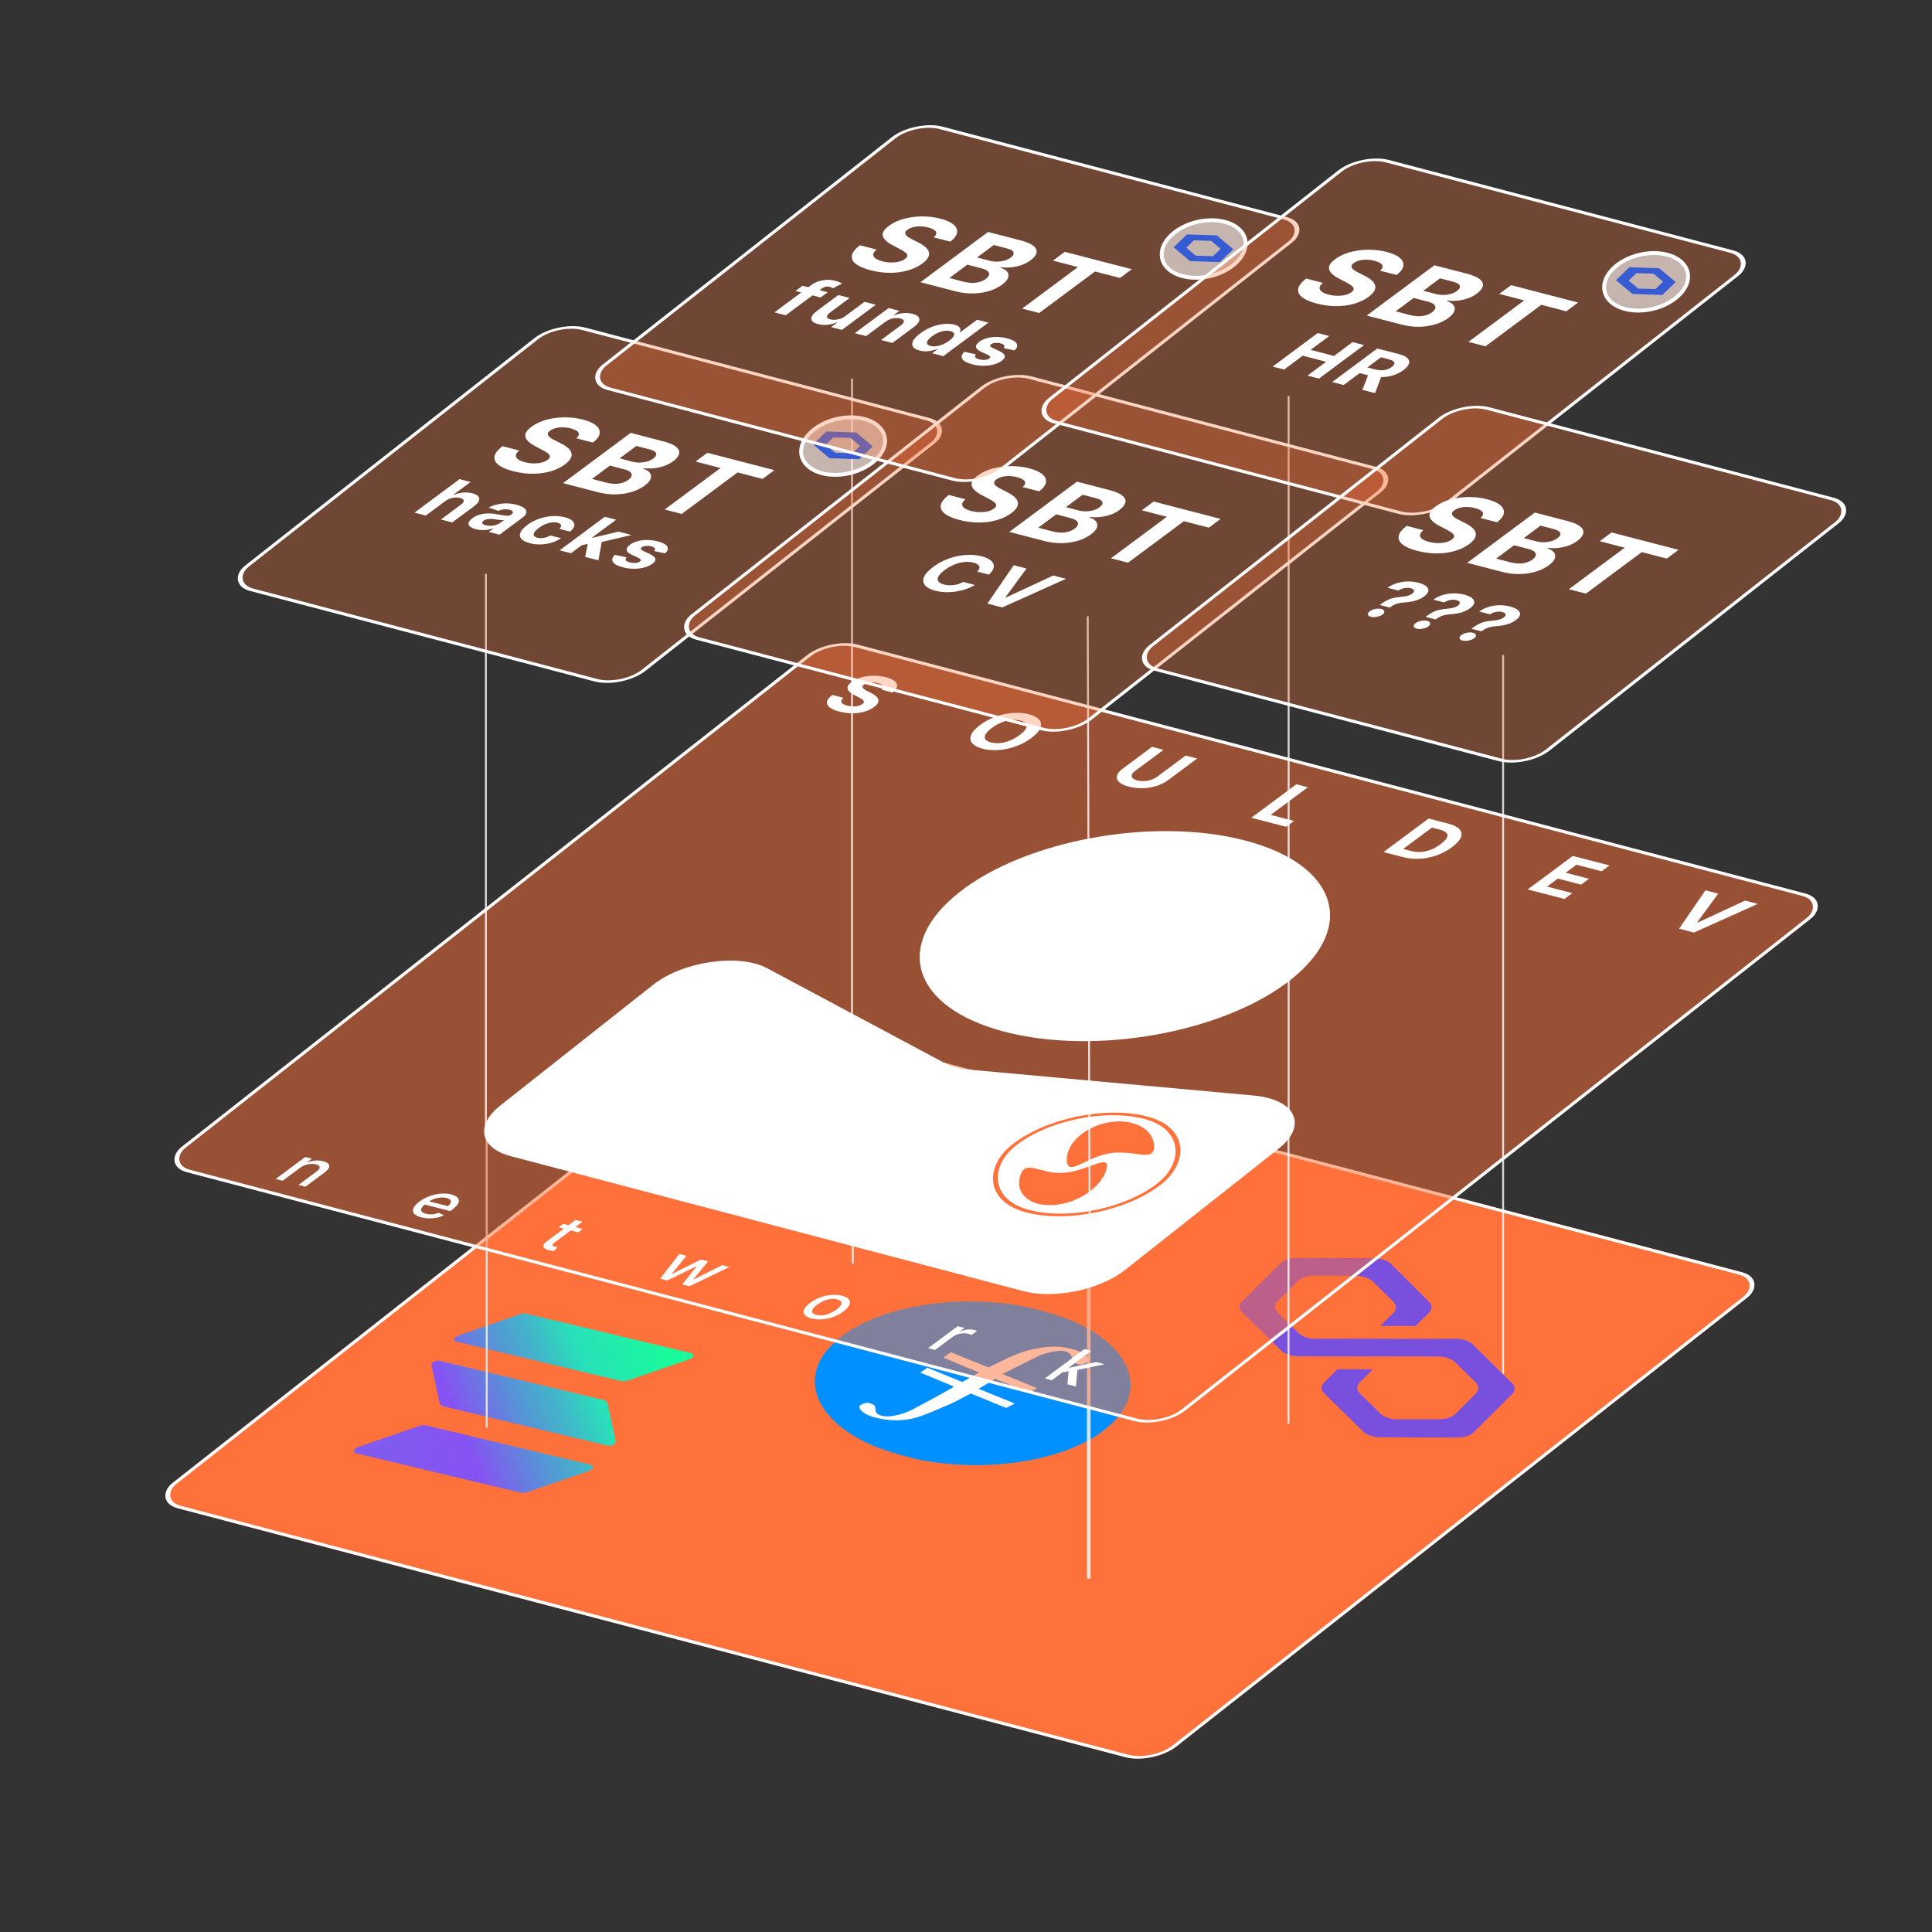 <svg width="1000" height="1000" viewBox="0 0 1000 1000" fill="none" xmlns="http://www.w3.org/2000/svg">
<rect x="0" y="0" width="1000" height="1000" fill="#333333" stroke="none"/>
<g clip-path="url(#clip0_275_357)">
<rect width="537.174" height="406.097" rx="15" transform="matrix(0.967 0.254 -0.786 0.618 396.73 525.896)" fill="#FF713B"/>
<mask id="mask0_275_357" style="mask-type:alpha" maskUnits="userSpaceOnUse" x="392" y="657" width="223" height="117">
<path fill-rule="evenodd" clip-rule="evenodd" d="M472.35 657.999L614.999 701.125L534.649 773.999L391.999 730.873L472.35 657.999Z" fill="white"/>
</mask>
<g mask="url(#mask0_275_357)">
<path fill-rule="evenodd" clip-rule="evenodd" d="M463.325 752.437C424.096 740.577 410.079 714.477 432.376 694.254C454.829 674.322 504.647 667.521 544.031 679.67C583.059 691.712 596.921 717.522 574.423 737.927C552.171 757.677 502.553 764.296 463.325 752.437Z" fill="#0090FF"/>
<path fill-rule="evenodd" clip-rule="evenodd" d="M515.096 713.675L506.528 718.858L525.249 726.461L520.809 728.762L502.445 721.267C498.407 723.204 494.882 725.539 490.688 727.187C486.093 729.198 481.497 731.21 476.746 732.931C470.478 735.166 463.075 735.843 455.697 734.341C451.372 733.519 447.293 732.043 445.49 729.798C444.822 729.11 444.555 728.058 445.158 727.511C445.962 726.782 447.679 726.087 449.151 726.046C450.065 726.079 451.647 726.801 452.516 727.306C452.983 728.176 453.25 729.228 453.16 730.173C453.692 732.277 456.344 733.322 460.403 733.091C465.219 732.604 469.212 731.139 472.492 729.459C479.452 725.733 486.212 722.19 492.816 718.356L493.62 717.628L476.326 710.456L480.052 707.939L498.059 715.326L506.783 710.433L488.263 702.648L492.191 699.949L511.624 707.767C513.543 706.89 514.904 706.086 516.621 705.391C522.02 702.651 527.419 699.911 534.913 698.289C542.406 696.668 549.408 696.356 556.696 698.802C559.906 699.772 562.513 701.289 563.246 703.212C563.402 703.502 563.713 704.082 563.312 704.446C562.508 705.175 561.504 706.086 559.831 706.309C557.802 706.424 556.22 705.703 555.597 704.543C555.13 703.673 555.019 702.911 554.552 702.041C554.019 699.936 551.01 698.784 547.108 699.304C544.32 699.676 541.131 700.412 538.655 701.364C531.94 704.435 525.738 707.904 518.822 711.158L536.83 718.545L532.39 720.847L515.096 713.675Z" fill="white"/>
</g>
<g clip-path="url(#clip1_275_357)">
<path d="M304.858 761.32L273.241 772.226C272.556 772.463 271.849 772.614 271.164 772.67C270.479 772.725 269.831 772.683 269.261 772.547L184.22 752.194C183.815 752.097 183.502 751.908 183.321 751.652C183.14 751.395 183.097 751.081 183.2 750.748C183.302 750.416 183.544 750.079 183.896 749.779C184.248 749.479 184.695 749.23 185.182 749.06L216.779 738.15C217.464 737.912 218.171 737.762 218.856 737.706C219.541 737.651 220.189 737.693 220.759 737.829L305.8 758.182C306.215 758.273 306.537 758.458 306.726 758.715C306.915 758.971 306.963 759.287 306.862 759.623C306.762 759.958 306.517 760.298 306.16 760.6C305.804 760.902 305.351 761.153 304.858 761.32ZM314.468 726.412C314.374 725.99 314.14 725.615 313.78 725.31C313.42 725.005 312.942 724.776 312.374 724.637L227.333 704.284C226.928 704.187 226.447 704.186 225.949 704.281C225.452 704.375 224.96 704.561 224.533 704.816C224.107 705.071 223.764 705.384 223.548 705.716C223.331 706.048 223.25 706.385 223.314 706.686L227.548 726.182C227.642 726.604 227.876 726.979 228.236 727.284C228.596 727.589 229.075 727.818 229.642 727.957L314.683 748.31C315.089 748.405 315.57 748.405 316.066 748.31C316.563 748.215 317.053 748.028 317.478 747.773C317.903 747.518 318.245 747.206 318.459 746.874C318.675 746.543 318.757 746.206 318.692 745.906L314.468 726.412ZM236.217 694.413L321.257 714.766C321.828 714.902 322.476 714.943 323.161 714.888C323.845 714.833 324.552 714.682 325.237 714.445L356.855 703.539C357.347 703.371 357.8 703.121 358.157 702.819C358.514 702.517 358.758 702.177 358.858 701.841C358.96 701.506 358.912 701.19 358.723 700.933C358.534 700.677 358.211 700.492 357.796 700.4L272.756 680.047C272.185 679.911 271.537 679.87 270.853 679.925C270.168 679.98 269.461 680.131 268.776 680.368L237.179 691.279C236.692 691.448 236.244 691.698 235.892 691.998C235.54 692.297 235.298 692.634 235.196 692.967C235.094 693.299 235.136 693.613 235.318 693.87C235.499 694.127 235.811 694.316 236.217 694.413Z" fill="url(#paint0_linear_275_357)"/>
</g>
<line y1="-0.5" x2="296.169" y2="-0.5" transform="matrix(5.92472e-09 0.542 -1.865 0.132 562.592 656.648)" stroke="white" stroke-opacity="0.8"/>
</g>
<rect x="0.181" y="0.872" width="535.174" height="404.097" rx="14" transform="matrix(0.967 0.254 -0.786 0.618 397.422 526.182)" stroke="white" stroke-width="2"/>
<g clip-path="url(#clip2_275_357)">
<path d="M762.342 695.889C760.634 694.138 757.253 693.016 753.501 692.954L726.381 693.029L708.141 692.895L681.021 692.97C677.529 692.995 674.149 691.873 672.18 690.035L661.408 679.353C659.699 677.602 659.514 675.369 661.298 673.593L671.85 663.083C673.633 661.306 676.828 660.196 680.58 660.258L701.644 660.343C705.136 660.318 708.517 661.44 710.486 663.278L721.146 673.725C722.855 675.477 723.04 677.71 721.257 679.486L714.42 686.295L732.809 686.282L739.646 679.473C741.429 677.696 741.504 675.55 739.535 673.712L719.96 654.187C718.252 652.435 714.871 651.313 711.119 651.251L671.406 651.093C667.654 651.032 664.458 652.142 662.675 653.918L642.908 673.606C641.125 675.382 641.05 677.529 643.019 679.366L663.114 699.064C664.823 700.816 668.203 701.938 671.955 702L698.926 702.072L717.315 702.059L744.286 702.132C747.778 702.107 751.159 703.229 753.128 705.067L763.788 715.515C765.497 717.266 765.682 719.499 763.899 721.275L753.347 731.785C751.563 733.561 748.368 734.672 744.616 734.61L723.403 734.673C719.911 734.698 716.531 733.575 714.562 731.738L703.902 721.29C702.193 719.539 702.007 717.306 703.791 715.53L710.627 708.72L692.238 708.734L685.402 715.543C683.618 717.319 683.544 719.466 685.513 721.303L705.607 741.002C707.316 742.753 710.697 743.875 714.449 743.937L754.162 744.095C757.654 744.07 761.109 743.046 762.893 741.27L782.659 721.582C784.443 719.806 784.517 717.66 782.549 715.822L762.342 695.889Z" fill="#7950DD"/>
</g>
<line x1="251.929" y1="586" x2="251.929" y2="739" stroke="white" stroke-opacity="0.8"/>
<g clip-path="url(#clip3_275_357)">
<rect width="537.174" height="441.826" rx="15" transform="matrix(0.967 0.254 -0.786 0.618 429.5 329.862)" fill="#FF713B" fill-opacity="0.5"/>
<path d="M456.283 356.971C457.093 356.26 457.336 355.606 457.011 355.012C456.686 354.417 455.809 353.934 454.379 353.563C453.407 353.311 452.473 353.183 451.575 353.179C450.686 353.17 449.865 353.265 449.112 353.466C448.368 353.669 447.746 353.957 447.244 354.33C446.807 354.636 446.548 354.934 446.465 355.225C446.392 355.519 446.448 355.803 446.632 356.08C446.824 356.351 447.107 356.618 447.481 356.883C447.862 357.142 448.302 357.393 448.803 357.637L450.831 358.666C451.831 359.154 452.654 359.672 453.301 360.22C453.948 360.769 454.369 361.347 454.566 361.954C454.763 362.561 454.691 363.198 454.351 363.864C454.02 364.532 453.373 365.229 452.409 365.954C450.97 367.013 449.291 367.82 447.372 368.373C445.468 368.924 443.412 369.202 441.203 369.208C439.01 369.211 436.768 368.915 434.477 368.321C432.203 367.731 430.512 367.003 429.403 366.136C428.304 365.272 427.848 364.297 428.036 363.211C428.242 362.121 429.161 360.947 430.796 359.687L436.557 361.181C435.838 361.779 435.455 362.335 435.407 362.848C435.376 363.358 435.63 363.816 436.171 364.223C436.728 364.627 437.52 364.962 438.547 365.228C439.555 365.489 440.552 365.626 441.538 365.638C442.533 365.652 443.453 365.552 444.299 365.337C445.145 365.122 445.849 364.805 446.412 364.388C446.936 363.998 447.189 363.622 447.171 363.259C447.161 362.898 446.924 362.532 446.46 362.16C446.005 361.791 445.367 361.397 444.546 360.978L442.118 359.709C440.223 358.737 439.097 357.695 438.741 356.582C438.384 355.469 439.074 354.272 440.808 352.993C442.213 351.94 443.902 351.14 445.875 350.593C447.858 350.048 449.952 349.764 452.158 349.742C454.365 349.72 456.494 349.975 458.548 350.508C460.638 351.05 462.165 351.743 463.131 352.588C464.105 353.435 464.5 354.363 464.314 355.374C464.128 356.385 463.353 357.411 461.99 358.451L456.283 356.971ZM533.759 382.033C531.213 383.925 528.464 385.384 525.514 386.409C522.572 387.436 519.631 388.041 516.69 388.223C513.766 388.402 511.062 388.169 508.578 387.525C506.075 386.876 504.301 385.944 503.254 384.728C502.208 383.511 502 382.09 502.632 380.464C503.263 378.837 504.848 377.081 507.387 375.195C509.934 373.303 512.678 371.843 515.619 370.816C518.561 369.788 521.493 369.185 524.418 369.006C527.349 368.822 530.066 369.054 532.569 369.703C535.053 370.347 536.818 371.277 537.865 372.493C538.928 373.706 539.144 375.126 538.513 376.752C537.89 378.381 536.306 380.142 533.759 382.033ZM527.723 380.468C529.373 379.243 530.466 378.132 531.003 377.136C531.549 376.143 531.578 375.289 531.091 374.576C530.604 373.863 529.641 373.32 528.202 372.947C526.762 372.574 525.214 372.466 523.556 372.622C521.898 372.779 520.205 373.201 518.477 373.888C516.757 374.577 515.073 375.534 513.423 376.76C511.774 377.985 510.676 379.095 510.13 380.088C509.593 381.084 509.568 381.939 510.056 382.652C510.543 383.365 511.506 383.908 512.945 384.281C514.384 384.654 515.933 384.762 517.59 384.606C519.248 384.449 520.937 384.026 522.656 383.337C524.385 382.65 526.074 381.693 527.723 380.468ZM613.702 391.062L619.656 392.606L604.491 403.872C602.788 405.137 600.807 406.117 598.55 406.811C596.301 407.508 593.944 407.895 591.478 407.971C589.021 408.043 586.628 407.776 584.299 407.173C581.962 406.566 580.271 405.774 579.227 404.795C578.191 403.81 577.826 402.717 578.131 401.516C578.437 400.316 579.441 399.083 581.144 397.818L596.309 386.552L602.263 388.096L587.519 399.048C586.63 399.709 586.073 400.357 585.849 400.992C585.633 401.63 585.759 402.207 586.225 402.724C586.692 403.241 587.498 403.648 588.644 403.945C589.799 404.245 591 404.358 592.248 404.286C593.505 404.215 594.713 403.984 595.872 403.591C597.041 403.201 598.069 402.676 598.959 402.015L613.702 391.062ZM647.665 423.273L671.018 405.925L676.971 407.469L657.689 421.793L669.762 424.924L665.691 427.948L647.665 423.273ZM726.079 443.607L716.097 441.019L739.449 423.671L749.514 426.281C752.347 427.016 754.317 427.995 755.427 429.22C756.543 430.439 756.781 431.838 756.14 433.416C755.509 434.997 753.98 436.688 751.556 438.489C749.123 440.296 746.478 441.706 743.62 442.717C740.772 443.73 737.849 444.317 734.852 444.477C731.863 444.639 728.939 444.349 726.079 443.607ZM726.281 439.42L730.062 440.401C731.822 440.857 733.561 441.049 735.279 440.976C737.013 440.9 738.73 440.534 740.43 439.878C742.146 439.219 743.875 438.242 745.616 436.949C747.341 435.667 748.444 434.54 748.925 433.568C749.414 432.597 749.317 431.765 748.633 431.069C747.949 430.374 746.728 429.798 744.968 429.342L741.173 428.358L726.281 439.42ZM790.73 460.373L814.082 443.025L833.057 447.945L828.986 450.969L815.965 447.593L810.401 451.726L822.446 454.85L818.375 457.874L806.33 454.75L800.754 458.893L813.83 462.283L809.76 465.307L790.73 460.373ZM889.341 462.541L878.405 477.486L878.666 477.554L903.228 466.142L909.828 467.854L876.768 482.684L869.096 480.694L882.727 460.826L889.341 462.541Z" fill="white"/>
<path d="M155.382 604.4L146.283 611.16L142.685 610.227L158.01 598.842L161.463 599.738L158.969 601.591L159.198 601.65C160.434 601.157 161.752 600.846 163.15 600.715C164.557 600.587 165.954 600.702 167.341 601.062C168.601 601.389 169.484 601.838 169.992 602.409C170.506 602.976 170.594 603.645 170.258 604.418C169.921 605.191 169.121 606.046 167.857 606.985L158.109 614.226L154.512 613.294L163.9 606.319C165.011 605.494 165.53 604.759 165.458 604.113C165.392 603.463 164.749 602.98 163.53 602.663C162.696 602.447 161.805 602.366 160.856 602.42C159.915 602.476 158.966 602.67 158.011 603.002C157.07 603.331 156.193 603.797 155.382 604.4ZM218.02 630.072C216.199 629.6 214.954 628.954 214.284 628.134C213.628 627.31 213.532 626.369 213.996 625.309C214.474 624.247 215.508 623.125 217.097 621.944C218.667 620.778 220.404 619.842 222.307 619.135C224.218 618.431 226.147 617.995 228.094 617.826C230.049 617.66 231.885 617.799 233.601 618.244C234.644 618.515 235.511 618.883 236.204 619.349C236.897 619.816 237.326 620.377 237.492 621.033C237.658 621.69 237.477 622.439 236.948 623.282C236.426 624.12 235.47 625.055 234.08 626.088L233.022 626.874L218.332 623.064L220.567 621.404L231.732 624.299C232.517 623.716 233.02 623.15 233.24 622.6C233.467 622.046 233.408 621.547 233.062 621.104C232.725 620.664 232.091 620.323 231.161 620.081C230.15 619.819 229.062 619.744 227.895 619.855C226.744 619.963 225.634 620.208 224.567 620.591C223.514 620.971 222.605 621.446 221.84 622.014L220.094 623.311C219.07 624.072 218.415 624.775 218.13 625.421C217.852 626.069 217.917 626.636 218.324 627.122C218.738 627.602 219.47 627.979 220.52 628.251C221.202 628.428 221.904 628.53 222.625 628.557C223.352 628.579 224.084 628.522 224.819 628.386C225.554 628.25 226.269 628.032 226.964 627.732L229.86 628.993C228.756 629.54 227.539 629.954 226.208 630.236C224.891 630.514 223.531 630.645 222.126 630.627C220.736 630.607 219.367 630.422 218.02 630.072ZM301.631 636.086L299.237 637.865L289.143 635.247L291.537 633.468L301.631 636.086ZM297.916 631.443L301.513 632.376L287.016 643.145C286.438 643.575 286.106 643.926 286.022 644.197C285.945 644.464 286.017 644.679 286.24 644.843C286.477 645.005 286.792 645.137 287.185 645.239C287.473 645.313 287.743 645.367 287.993 645.398C288.242 645.429 288.437 645.453 288.578 645.47L286.763 647.469C286.488 647.464 286.125 647.437 285.673 647.386C285.215 647.341 284.694 647.246 284.11 647.101C283.15 646.865 282.407 646.533 281.882 646.103C281.356 645.674 281.147 645.166 281.254 644.58C281.36 643.995 281.876 643.359 282.801 642.672L297.916 631.443ZM341.723 661.841L351.61 649.047L355.328 650.011L347.695 659.31L347.875 659.357L362.763 651.939L366.481 652.903L358.885 662.162L359.066 662.209L373.868 654.818L377.585 655.782L356.834 665.76L353.165 664.808L360.476 655.615L360.199 655.543L345.381 662.79L341.723 661.841ZM420.017 682.454C418.285 682.005 417.102 681.368 416.469 680.544C415.837 679.72 415.755 678.776 416.225 677.711C416.696 676.647 417.722 675.526 419.305 674.35C420.895 673.169 422.642 672.229 424.546 671.53C426.451 670.831 428.378 670.404 430.328 670.249C432.278 670.095 434.119 670.243 435.851 670.692C437.584 671.141 438.766 671.778 439.399 672.602C440.032 673.426 440.11 674.373 439.633 675.442C439.157 676.512 438.123 677.637 436.534 678.818C434.951 679.994 433.21 680.929 431.312 681.624C429.414 682.318 427.491 682.742 425.541 682.897C423.591 683.051 421.75 682.904 420.017 682.454ZM422.534 680.597C423.657 680.888 424.833 680.947 426.063 680.772C427.293 680.598 428.494 680.253 429.665 679.737C430.844 679.223 431.926 678.6 432.91 677.868C433.888 677.142 434.605 676.428 435.063 675.727C435.535 675.023 435.651 674.39 435.412 673.828C435.173 673.266 434.492 672.839 433.369 672.548C432.238 672.255 431.05 672.197 429.805 672.374C428.569 672.553 427.357 672.902 426.172 673.421C425.001 673.938 423.926 674.559 422.949 675.285C421.964 676.017 421.239 676.732 420.774 677.431C420.317 678.132 420.211 678.762 420.457 679.319C420.71 679.878 421.403 680.304 422.534 680.597ZM480.387 697.8L495.712 686.415L499.189 687.317L496.755 689.125L496.947 689.175C498.109 688.65 499.351 688.322 500.674 688.192C502.011 688.058 503.221 688.132 504.304 688.413C504.528 688.471 504.786 688.545 505.078 688.634C505.377 688.725 505.605 688.8 505.762 688.861L502.908 690.981C502.797 690.919 502.577 690.825 502.248 690.7C501.925 690.569 501.58 690.456 501.211 690.361C500.361 690.14 499.453 690.055 498.488 690.105C497.538 690.151 496.607 690.32 495.697 690.611C494.793 690.896 494.009 691.286 493.343 691.78L483.985 698.732L480.387 697.8ZM549.328 710.468L552.945 707.756L553.571 707.918L567.419 705.01L571.726 706.127L555.946 709.434L555.38 709.287L549.328 710.468ZM540.821 713.471L561.255 698.292L564.852 699.225L544.418 714.404L540.821 713.471ZM552.491 716.497L553.158 709.371L557.721 708.465L556.907 717.642L552.491 716.497Z" fill="white"/>
</g>
<rect x="0.181" y="0.872" width="535.174" height="439.826" rx="14" transform="matrix(0.967 0.254 -0.786 0.618 430.191 330.149)" stroke="white" stroke-width="2"/>
<g clip-path="url(#clip4_275_357)">
<ellipse rx="88.722" ry="79.693" transform="matrix(0.967 0.255 -0.785 0.62 582.222 484.539)" fill="white"/>
<path d="M338.132 509.674C353.468 497.562 382.492 493.364 397.066 501.15L488.499 549.998C492.122 551.934 496.869 553.205 502.331 553.702L648.896 567.04C670.715 569.025 677.051 582.512 661.817 594.543L625.234 623.435L582.304 657.341C569.301 667.61 545.772 672.515 529.749 668.297L264.414 598.445C248.392 594.227 245.943 582.483 258.946 572.214L338.132 509.674Z" fill="white"/>
<g clip-path="url(#clip5_275_357)">
<rect width="80" height="80" rx="40" transform="matrix(0.967 0.255 -0.785 0.62 555.193 567.708)" fill="white"/>
<path d="M545.413 623.719C533.085 624.616 525.29 617.895 528.003 608.708C530.716 599.521 538.305 607.959 550.633 607.063C562.961 606.166 575.361 596.275 572.648 605.462C569.935 614.649 557.741 622.823 545.413 623.719Z" fill="#FF713B"/>
<path d="M574.241 580.876C586.723 578.837 597.071 584.345 597.354 593.177C597.637 602.01 586.924 594.881 574.441 596.919C561.959 598.958 552.434 609.392 552.152 600.56C551.869 591.727 561.758 582.914 574.241 580.876Z" fill="#FF713B"/>
</g>
<rect x="0.182" y="0.874" width="78" height="78" rx="39" transform="matrix(0.967 0.255 -0.785 0.62 555.886 567.994)" stroke="#FF713B" stroke-width="2"/>
<line x1="440.927" y1="524.996" x2="441.427" y2="653.998" stroke="white" stroke-opacity="0.8"/>
</g>
<g clip-path="url(#clip6_275_357)">
<line x1="666.929" y1="584" x2="666.929" y2="737" stroke="white" stroke-opacity="0.8"/>
</g>
<path d="M563 319L564 636.026" stroke="white" stroke-opacity="0.8"/>
<path d="M251.5 296.999L251.5 587.029" stroke="white" stroke-opacity="0.8"/>
<path d="M667 205L667 577" stroke="white" stroke-opacity="0.8"/>
<path d="M778 339L778 711" stroke="white" stroke-opacity="0.8"/>
<path d="M440.999 196L441 525.5" stroke="white" stroke-opacity="0.8"/>
<rect x="0.181" y="0.872" width="212.308" height="218.601" rx="14" transform="matrix(0.967 0.254 -0.786 0.618 289.094 166.045)" fill="#FF713B" fill-opacity="0.3"/>
<path d="M451.394 239.552C442.597 246.327 428.832 247.744 420.653 243.022C412.475 238.3 412.608 229.013 421.404 222.238C430.201 215.462 443.966 214.046 452.145 218.767C460.323 223.489 460.19 232.777 451.394 239.552Z" fill="white" fill-opacity="0.6" stroke="white" stroke-width="2"/>
<path d="M440.257 226.679L445.185 230.808L441.199 234.646L432.307 234.357L427.376 230.23L431.362 226.393L440.257 226.679ZM443.187 223.858L439.915 223.752L431.007 223.462L427.734 223.357L426.269 224.767L422.286 228.601L420.821 230.012L422.628 231.528L427.556 235.657L429.364 237.173L432.636 237.279L441.531 237.565L444.801 237.674L446.266 236.263L450.252 232.426L451.717 231.016L449.91 229.499L444.982 225.37L443.175 223.854L443.187 223.858Z" fill="#375BD2"/>
<rect x="0.181" y="0.872" width="212.308" height="218.601" rx="14" transform="matrix(0.967 0.254 -0.786 0.618 289.094 166.045)" stroke="white" stroke-width="2"/>
<path d="M298.317 226.861C299.532 225.793 299.895 224.813 299.408 223.921C298.921 223.029 297.605 222.305 295.46 221.749C294.002 221.371 292.601 221.179 291.255 221.173C289.92 221.158 288.689 221.301 287.559 221.603C286.444 221.908 285.51 222.34 284.757 222.899C284.103 223.358 283.714 223.805 283.59 224.242C283.48 224.682 283.563 225.109 283.84 225.523C284.128 225.93 284.552 226.331 285.112 226.728C285.684 227.116 286.345 227.493 287.095 227.859L290.138 229.402C291.638 230.134 292.873 230.911 293.843 231.734C294.813 232.557 295.445 233.424 295.741 234.335C296.036 235.245 295.928 236.2 295.418 237.199C294.922 238.202 293.951 239.247 292.505 240.335C290.347 241.924 287.829 243.133 284.949 243.964C282.094 244.789 279.01 245.206 275.696 245.215C272.407 245.219 269.044 244.776 265.606 243.884C262.197 243 259.66 241.908 257.996 240.608C256.347 239.312 255.663 237.849 255.946 236.22C256.254 234.586 257.634 232.824 260.085 230.934L268.727 233.175C267.648 234.072 267.073 234.906 267.002 235.676C266.955 236.441 267.337 237.128 268.148 237.738C268.984 238.344 270.172 238.846 271.712 239.245C273.224 239.638 274.72 239.843 276.199 239.86C277.691 239.882 279.072 239.731 280.34 239.409C281.609 239.086 282.665 238.612 283.509 237.985C284.296 237.401 284.675 236.836 284.647 236.292C284.633 235.751 284.278 235.202 283.582 234.644C282.9 234.09 281.942 233.499 280.71 232.871L277.069 230.967C274.226 229.51 272.537 227.946 272.003 226.276C271.468 224.606 272.502 222.812 275.104 220.893C277.211 219.314 279.745 218.114 282.705 217.293C285.678 216.475 288.82 216.05 292.129 216.017C295.439 215.984 298.633 216.367 301.713 217.165C304.848 217.978 307.14 219.018 308.588 220.285C310.049 221.555 310.641 222.949 310.362 224.465C310.084 225.981 308.921 227.52 306.876 229.08L298.317 226.861ZM291.41 250.079L326.439 224.057L343.351 228.443C346.458 229.249 348.668 230.204 349.98 231.31C351.293 232.416 351.793 233.609 351.481 234.888C351.18 236.158 350.152 237.446 348.396 238.75C347.028 239.767 345.495 240.575 343.797 241.174C342.111 241.766 340.36 242.157 338.543 242.349C336.752 242.536 334.984 242.54 333.239 242.362L332.897 242.616C334.449 243.076 335.578 243.746 336.285 244.626C337.006 245.51 337.179 246.532 336.805 247.692C336.442 248.843 335.399 250.059 333.678 251.338C331.819 252.718 329.603 253.806 327.03 254.602C324.482 255.392 321.706 255.821 318.704 255.888C315.701 255.955 312.619 255.579 309.456 254.759L291.41 250.079ZM306.395 247.897L313.676 249.785C316.164 250.43 318.373 250.608 320.301 250.32C322.24 250.023 323.871 249.383 325.194 248.401C326.163 247.681 326.736 246.972 326.914 246.275C327.091 245.579 326.868 244.938 326.245 244.354C325.636 243.773 324.616 243.297 323.186 242.926L315.7 240.985L306.395 247.897ZM320.711 237.262L327.332 238.979C328.555 239.296 329.818 239.446 331.12 239.43C332.448 239.408 333.717 239.223 334.929 238.875C336.154 238.53 337.228 238.014 338.152 237.328C339.417 236.388 339.895 235.489 339.584 234.631C339.287 233.777 338.148 233.093 336.168 232.58L329.383 230.82L320.711 237.262ZM360.026 238.886L366.132 234.35L400.822 243.346L394.716 247.882L381.785 244.529L352.862 266.014L344.035 263.725L372.957 242.24L360.026 238.886Z" fill="white"/>
<path d="M230.519 259.337L220.394 266.859L214.537 265.34L237.889 247.992L243.581 249.468L234.653 256.101L234.901 256.165C236.411 255.521 237.991 255.119 239.639 254.96C241.296 254.795 242.926 254.921 244.53 255.337C245.997 255.717 247.009 256.246 247.568 256.925C248.143 257.599 248.24 258.382 247.856 259.273C247.49 260.161 246.618 261.112 245.24 262.126L234.089 270.41L228.231 268.891L238.516 261.251C239.605 260.451 240.115 259.742 240.046 259.122C239.987 258.505 239.361 258.042 238.17 257.733C237.372 257.526 236.526 257.447 235.63 257.497C234.744 257.549 233.857 257.73 232.969 258.041C232.098 258.348 231.281 258.78 230.519 259.337ZM246.326 273.915C244.979 273.566 243.972 273.11 243.305 272.549C242.646 271.982 242.394 271.334 242.547 270.604C242.718 269.871 243.381 269.075 244.536 268.217C245.509 267.494 246.542 266.943 247.634 266.564C248.726 266.184 249.845 265.941 250.99 265.834C252.135 265.727 253.283 265.72 254.432 265.812C255.591 265.907 256.734 266.059 257.863 266.268C259.198 266.507 260.287 266.691 261.129 266.818C261.98 266.939 262.67 266.973 263.199 266.92C263.728 266.867 264.179 266.702 264.551 266.425L264.62 266.375C265.342 265.838 265.626 265.352 265.471 264.915C265.326 264.482 264.753 264.135 263.754 263.876C262.7 263.603 261.667 263.529 260.656 263.655C259.653 263.776 258.762 264.025 257.982 264.402L252.93 262.726C254.269 262.007 255.729 261.464 257.311 261.097C258.901 260.724 260.542 260.548 262.234 260.568C263.943 260.584 265.641 260.811 267.328 261.249C268.501 261.553 269.51 261.929 270.354 262.376C271.208 262.826 271.812 263.337 272.168 263.909C272.532 264.484 272.581 265.114 272.314 265.799C272.055 266.478 271.405 267.205 270.363 267.978L258.55 276.754L252.995 275.313L255.424 273.509L255.259 273.466C254.373 273.785 253.436 274.026 252.45 274.189C251.471 274.346 250.465 274.409 249.432 274.378C248.406 274.34 247.371 274.186 246.326 273.915ZM251.356 271.86C252.217 272.083 253.119 272.176 254.06 272.138C255.009 272.095 255.915 271.941 256.777 271.677C257.639 271.413 258.378 271.052 258.994 270.595L260.853 269.214C260.571 269.24 260.227 269.243 259.823 269.222C259.435 269.197 259.01 269.159 258.547 269.108C258.092 269.051 257.641 268.991 257.194 268.928C256.754 268.86 256.355 268.798 255.996 268.743C255.225 268.627 254.491 268.57 253.796 268.573C253.1 268.575 252.454 268.655 251.858 268.813C251.27 268.965 250.748 269.211 250.292 269.55C249.63 270.041 249.414 270.491 249.641 270.901C249.886 271.307 250.458 271.627 251.356 271.86ZM274.231 281.163C272.067 280.602 270.587 279.837 269.789 278.868C269.007 277.896 268.88 276.796 269.406 275.569C269.942 274.345 271.096 273.074 272.867 271.758C274.661 270.426 276.651 269.365 278.839 268.576C281.043 267.784 283.299 267.306 285.609 267.143C287.926 266.975 290.152 267.167 292.288 267.721C294.13 268.199 295.466 268.824 296.295 269.595C297.124 270.366 297.441 271.229 297.244 272.183C297.047 273.138 296.313 274.129 295.043 275.155L289.515 273.722C290.234 273.032 290.524 272.403 290.387 271.834C290.267 271.262 289.671 270.837 288.598 270.558C287.691 270.323 286.693 270.27 285.604 270.399C284.532 270.525 283.42 270.827 282.269 271.306C281.118 271.784 279.991 272.433 278.889 273.252C277.771 274.082 277.004 274.835 276.588 275.512C276.181 276.191 276.111 276.771 276.379 277.252C276.647 277.733 277.235 278.091 278.142 278.326C278.811 278.5 279.526 278.571 280.285 278.539C281.054 278.51 281.83 278.379 282.611 278.148C283.41 277.913 284.172 277.581 284.897 277.152L290.425 278.586C288.995 279.556 287.377 280.317 285.57 280.869C283.78 281.418 281.912 281.726 279.967 281.793C278.022 281.86 276.11 281.65 274.231 281.163ZM300.039 282.461L305.879 278.137L306.732 278.358L320.144 275.174L326.868 276.917L308.976 281.1L307.588 280.739L300.039 282.461ZM289.691 284.829L313.044 267.481L318.901 269L295.549 286.348L289.691 284.829ZM302.891 288.252L304.305 280.974L311.642 279.437L309.752 290.031L302.891 288.252ZM344.255 286.431L338.619 285.244C338.908 284.938 339.053 284.633 339.054 284.328C339.063 284.018 338.912 283.731 338.599 283.468C338.303 283.2 337.816 282.979 337.138 282.803C336.231 282.568 335.306 282.488 334.363 282.563C333.428 282.633 332.698 282.863 332.174 283.253C331.756 283.563 331.604 283.878 331.718 284.197C331.833 284.516 332.293 284.868 333.099 285.252L336.283 286.718C337.986 287.51 338.955 288.325 339.188 289.162C339.421 290 338.906 290.887 337.644 291.825C336.496 292.678 335.081 293.32 333.399 293.752C331.726 294.187 329.94 294.402 328.042 294.397C326.16 294.389 324.303 294.147 322.47 293.672C319.674 292.947 317.929 292.011 317.235 290.863C316.558 289.713 316.914 288.479 318.302 287.163L324.314 288.471C323.782 289.041 323.663 289.552 323.96 290.002C324.264 290.446 324.939 290.804 325.984 291.075C327.011 291.341 327.999 291.434 328.949 291.353C329.916 291.268 330.667 291.032 331.2 290.645C331.632 290.315 331.768 289.989 331.61 289.666C331.459 289.337 331.001 288.997 330.236 288.647L327.183 287.249C325.463 286.46 324.52 285.622 324.356 284.733C324.2 283.848 324.776 282.919 326.084 281.948C327.209 281.112 328.545 280.487 330.091 280.073C331.647 279.661 333.315 279.465 335.094 279.485C336.882 279.507 338.68 279.752 340.485 280.22C343.153 280.912 344.784 281.803 345.38 282.895C345.985 283.989 345.61 285.168 344.255 286.431Z" fill="white"/>
<rect x="0.181" y="0.872" width="212.308" height="218.601" rx="14" transform="matrix(0.967 0.254 -0.786 0.618 520.092 191.287)" fill="#FF713B" fill-opacity="0.3"/>
<rect x="0.181" y="0.872" width="212.308" height="218.601" rx="14" transform="matrix(0.967 0.254 -0.786 0.618 520.092 191.287)" stroke="white" stroke-width="2"/>
<path d="M529.315 252.103C530.53 251.035 530.893 250.055 530.406 249.163C529.919 248.271 528.603 247.547 526.458 246.991C525 246.613 523.599 246.421 522.253 246.415C520.918 246.4 519.687 246.544 518.557 246.845C517.442 247.15 516.508 247.582 515.755 248.141C515.101 248.6 514.712 249.047 514.588 249.484C514.478 249.924 514.561 250.351 514.838 250.766C515.126 251.172 515.55 251.573 516.111 251.97C516.682 252.358 517.343 252.735 518.093 253.101L521.136 254.644C522.636 255.376 523.871 256.154 524.841 256.977C525.811 257.799 526.443 258.666 526.739 259.577C527.034 260.488 526.926 261.443 526.416 262.442C525.92 263.444 524.949 264.489 523.503 265.577C521.345 267.166 518.827 268.376 515.947 269.206C513.092 270.031 510.008 270.448 506.694 270.457C503.405 270.462 500.042 270.018 496.604 269.127C493.195 268.242 490.658 267.15 488.995 265.85C487.345 264.554 486.662 263.091 486.944 261.462C487.252 259.828 488.632 258.066 491.083 256.176L499.725 258.417C498.646 259.314 498.071 260.148 498 260.918C497.953 261.683 498.335 262.37 499.146 262.981C499.982 263.586 501.17 264.088 502.71 264.488C504.223 264.88 505.718 265.085 507.197 265.103C508.689 265.124 510.07 264.973 511.338 264.651C512.607 264.329 513.663 263.854 514.507 263.227C515.294 262.643 515.673 262.078 515.645 261.534C515.631 260.993 515.276 260.444 514.58 259.886C513.898 259.332 512.94 258.741 511.708 258.113L508.067 256.209C505.224 254.752 503.535 253.188 503.001 251.519C502.466 249.849 503.5 248.054 506.102 246.135C508.209 244.556 510.743 243.356 513.703 242.535C516.676 241.718 519.818 241.292 523.127 241.259C526.437 241.226 529.631 241.609 532.711 242.408C535.846 243.22 538.138 244.26 539.586 245.527C541.048 246.798 541.639 248.191 541.36 249.707C541.082 251.223 539.92 252.762 537.874 254.323L529.315 252.103ZM522.408 275.321L557.437 249.299L574.349 253.685C577.456 254.491 579.666 255.447 580.978 256.553C582.291 257.658 582.791 258.851 582.479 260.13C582.178 261.4 581.15 262.688 579.394 263.992C578.026 265.009 576.493 265.817 574.795 266.417C573.109 267.008 571.358 267.399 569.541 267.591C567.75 267.778 565.982 267.782 564.237 267.604L563.895 267.858C565.447 268.318 566.576 268.988 567.283 269.868C568.004 270.752 568.177 271.774 567.803 272.934C567.44 274.085 566.397 275.301 564.676 276.58C562.817 277.96 560.601 279.049 558.028 279.844C555.48 280.634 552.704 281.063 549.702 281.13C546.699 281.197 543.617 280.821 540.455 280.001L522.408 275.321ZM537.393 273.139L544.674 275.027C547.162 275.672 549.371 275.851 551.299 275.562C553.238 275.265 554.869 274.625 556.192 273.643C557.161 272.923 557.734 272.214 557.912 271.518C558.089 270.821 557.866 270.18 557.243 269.596C556.634 269.015 555.614 268.539 554.184 268.168L546.698 266.227L537.393 273.139ZM551.709 262.504L558.33 264.221C559.553 264.538 560.816 264.689 562.119 264.672C563.446 264.651 564.715 264.465 565.927 264.117C567.152 263.772 568.226 263.256 569.15 262.57C570.415 261.63 570.893 260.731 570.582 259.873C570.285 259.019 569.146 258.335 567.166 257.822L560.381 256.062L551.709 262.504ZM591.024 264.128L597.13 259.592L631.82 268.588L625.714 273.124L612.783 269.771L583.86 291.257L575.033 288.968L603.955 267.482L591.024 264.128Z" fill="white"/>
<path d="M511.839 297.419L505.816 295.857C506.352 295.348 506.702 294.864 506.864 294.403C507.034 293.937 507.032 293.502 506.858 293.099C506.684 292.696 506.343 292.333 505.836 292.011C505.339 291.692 504.687 291.427 503.88 291.218C502.423 290.84 500.853 290.734 499.171 290.9C497.496 291.06 495.791 291.486 494.055 292.179C492.326 292.865 490.652 293.81 489.033 295.013C487.369 296.25 486.268 297.366 485.731 298.362C485.203 299.36 485.191 300.214 485.695 300.924C486.199 301.634 487.162 302.173 488.582 302.541C489.38 302.748 490.205 302.874 491.058 302.92C491.921 302.969 492.785 302.938 493.651 302.827C494.525 302.711 495.379 302.517 496.214 302.246C497.058 301.977 497.86 301.629 498.621 301.202L504.621 302.781C503.393 303.536 501.97 304.203 500.351 304.782C498.748 305.356 497.033 305.799 495.205 306.11C493.394 306.417 491.541 306.554 489.645 306.519C487.767 306.482 485.925 306.229 484.119 305.76C481.607 305.109 479.833 304.177 478.795 302.963C477.767 301.752 477.574 300.334 478.214 298.71C478.864 297.088 480.458 295.334 482.997 293.448C485.544 291.556 488.288 290.096 491.229 289.069C494.171 288.041 497.099 287.437 500.014 287.256C502.936 287.069 505.635 287.297 508.11 287.938C509.742 288.361 511.064 288.895 512.077 289.538C513.1 290.185 513.787 290.919 514.139 291.741C514.498 292.558 514.493 293.445 514.122 294.4C513.76 295.357 512.999 296.364 511.839 297.419ZM531.307 294.274L520.371 309.219L520.632 309.287L545.194 297.875L551.794 299.586L518.734 314.417L511.062 312.427L524.693 292.559L531.307 294.274Z" fill="white"/>
<rect x="0.181" y="0.872" width="212.308" height="218.601" rx="14" transform="matrix(0.967 0.254 -0.786 0.618 474.094 62.045)" fill="#FF713B" fill-opacity="0.3"/>
<path d="M638.017 137.538C629.22 144.314 615.455 145.73 607.276 141.009C599.098 136.287 599.231 126.999 608.027 120.224C616.824 113.449 630.589 112.032 638.768 116.754C646.946 121.476 646.813 130.763 638.017 137.538Z" fill="white" fill-opacity="0.6" stroke="white" stroke-width="2"/>
<path d="M626.88 124.665L631.808 128.794L627.822 132.632L618.93 132.343L613.999 128.217L617.985 124.379L626.88 124.665ZM629.81 121.844L626.538 121.739L617.63 121.449L614.357 121.343L612.892 122.753L608.909 126.588L607.444 127.998L609.251 129.514L614.179 133.644L615.987 135.16L619.259 135.266L628.154 135.551L631.424 135.66L632.889 134.25L636.875 130.412L638.341 129.002L636.533 127.486L631.605 123.356L629.798 121.84L629.81 121.844Z" fill="#375BD2"/>
<rect x="0.181" y="0.872" width="212.308" height="218.601" rx="14" transform="matrix(0.967 0.254 -0.786 0.618 474.094 62.045)" stroke="white" stroke-width="2"/>
<path d="M483.317 122.861C484.532 121.793 484.895 120.813 484.408 119.921C483.921 119.029 482.605 118.305 480.46 117.749C479.002 117.371 477.601 117.179 476.255 117.173C474.92 117.158 473.689 117.301 472.559 117.603C471.444 117.908 470.51 118.34 469.757 118.899C469.103 119.358 468.714 119.805 468.59 120.242C468.48 120.682 468.563 121.109 468.84 121.523C469.128 121.93 469.552 122.331 470.112 122.728C470.684 123.116 471.345 123.493 472.095 123.859L475.138 125.402C476.638 126.134 477.873 126.911 478.843 127.734C479.813 128.557 480.445 129.424 480.741 130.335C481.036 131.245 480.928 132.2 480.418 133.199C479.922 134.202 478.951 135.247 477.505 136.335C475.347 137.924 472.829 139.133 469.949 139.964C467.094 140.789 464.01 141.206 460.696 141.215C457.407 141.219 454.044 140.776 450.606 139.884C447.197 139 444.66 137.908 442.996 136.608C441.347 135.312 440.663 133.849 440.946 132.22C441.254 130.586 442.634 128.824 445.085 126.934L453.727 129.175C452.648 130.072 452.073 130.906 452.002 131.676C451.955 132.441 452.337 133.128 453.148 133.738C453.984 134.344 455.172 134.846 456.712 135.245C458.224 135.638 459.72 135.843 461.199 135.86C462.691 135.882 464.072 135.731 465.34 135.409C466.609 135.086 467.665 134.612 468.509 133.985C469.296 133.401 469.675 132.836 469.647 132.292C469.633 131.751 469.278 131.202 468.582 130.644C467.9 130.09 466.942 129.499 465.71 128.871L462.069 126.967C459.226 125.51 457.537 123.946 457.003 122.276C456.468 120.606 457.502 118.812 460.104 116.893C462.211 115.314 464.745 114.114 467.705 113.293C470.678 112.475 473.82 112.05 477.129 112.017C480.439 111.984 483.633 112.367 486.713 113.165C489.848 113.978 492.14 115.018 493.588 116.285C495.049 117.555 495.641 118.949 495.362 120.465C495.084 121.981 493.921 123.52 491.876 125.08L483.317 122.861ZM476.41 146.079L511.439 120.057L528.351 124.443C531.458 125.249 533.668 126.204 534.98 127.31C536.293 128.416 536.793 129.609 536.481 130.888C536.18 132.158 535.152 133.446 533.396 134.75C532.028 135.767 530.495 136.575 528.797 137.174C527.111 137.766 525.36 138.157 523.543 138.349C521.752 138.536 519.984 138.54 518.239 138.362L517.897 138.616C519.449 139.076 520.578 139.746 521.285 140.626C522.006 141.51 522.179 142.532 521.805 143.692C521.442 144.843 520.399 146.059 518.678 147.338C516.819 148.718 514.603 149.806 512.03 150.602C509.482 151.392 506.706 151.821 503.704 151.888C500.701 151.955 497.619 151.579 494.456 150.759L476.41 146.079ZM491.395 143.897L498.676 145.785C501.164 146.43 503.373 146.608 505.301 146.32C507.24 146.023 508.871 145.383 510.194 144.401C511.163 143.681 511.736 142.972 511.914 142.275C512.091 141.579 511.868 140.938 511.245 140.354C510.636 139.773 509.616 139.297 508.186 138.926L500.7 136.985L491.395 143.897ZM505.711 133.262L512.332 134.979C513.555 135.296 514.818 135.446 516.12 135.43C517.448 135.408 518.717 135.223 519.929 134.875C521.154 134.53 522.228 134.014 523.152 133.328C524.417 132.388 524.895 131.489 524.584 130.631C524.287 129.777 523.148 129.093 521.168 128.58L514.383 126.82L505.711 133.262ZM545.026 134.886L551.132 130.35L585.822 139.346L579.716 143.882L566.785 140.529L537.862 162.014L529.035 159.725L557.957 138.24L545.026 134.886Z" fill="white"/>
<path d="M428.408 151.274L424.759 153.985L411.725 150.605L415.373 147.894L428.408 151.274ZM400.843 161.679L419.623 147.728C420.892 146.785 422.243 146.08 423.675 145.613C425.116 145.149 426.568 144.897 428.031 144.857C429.495 144.818 430.891 144.97 432.22 145.315C433.118 145.548 433.881 145.803 434.51 146.08C435.148 146.36 435.604 146.581 435.88 146.744L431.186 149.184C431.017 149.079 430.79 148.963 430.504 148.835C430.228 148.71 429.915 148.603 429.567 148.512C428.705 148.289 427.937 148.257 427.264 148.418C426.598 148.573 425.968 148.87 425.375 149.311L406.686 163.194L400.843 161.679ZM437.409 163.688L447.466 156.217L453.323 157.735L435.809 170.746L430.185 169.288L433.367 166.925L433.147 166.868C431.644 167.506 430.026 167.913 428.294 168.089C426.57 168.267 424.916 168.15 423.33 167.739C421.918 167.373 420.942 166.853 420.402 166.18C419.862 165.506 419.779 164.727 420.155 163.841C420.54 162.958 421.412 162.007 422.771 160.989L433.923 152.704L439.78 154.223L429.495 161.864C428.47 162.634 427.988 163.328 428.047 163.945C428.106 164.563 428.691 165.015 429.8 165.303C430.506 165.486 431.299 165.558 432.179 165.52C433.067 165.476 433.965 165.305 434.873 165.007C435.79 164.711 436.635 164.272 437.409 163.688ZM458.413 166.46L448.288 173.982L442.43 172.463L459.945 159.452L465.527 160.9L462.437 163.196L462.684 163.26C464.171 162.624 465.76 162.229 467.453 162.074C469.153 161.913 470.787 162.036 472.355 162.442C473.822 162.822 474.834 163.352 475.393 164.03C475.952 164.708 476.039 165.493 475.656 166.384C475.281 167.269 474.412 168.217 473.052 169.228L461.9 177.512L456.043 175.993L466.328 168.353C467.409 167.559 467.915 166.852 467.846 166.232C467.785 165.607 467.168 165.142 465.995 164.838C465.206 164.634 464.369 164.558 463.483 164.61C462.606 164.664 461.728 164.848 460.849 165.161C459.987 165.47 459.175 165.904 458.413 166.46ZM475.95 181.441C474.346 181.025 473.235 180.394 472.617 179.549C472.017 178.699 472.005 177.679 472.582 176.488C473.176 175.294 474.449 173.971 476.403 172.52C478.41 171.029 480.468 169.89 482.577 169.104C484.695 168.312 486.73 167.838 488.684 167.682C490.654 167.523 492.414 167.644 493.963 168.046C495.146 168.352 495.964 168.732 496.418 169.185C496.888 169.635 497.12 170.106 497.111 170.599C497.12 171.089 497.017 171.542 496.802 171.959L496.981 172.005L505.761 165.483L511.604 166.998L488.252 184.346L482.477 182.848L485.282 180.764L485.035 180.7C484.273 180.99 483.401 181.248 482.418 181.473C481.452 181.695 480.414 181.818 479.305 181.843C478.205 181.87 477.086 181.736 475.95 181.441ZM481.671 179.051C482.616 179.296 483.626 179.345 484.702 179.197C485.796 179.046 486.904 178.728 488.028 178.242C489.161 177.759 490.248 177.131 491.289 176.357C492.331 175.583 493.061 174.866 493.481 174.206C493.9 173.545 493.989 172.974 493.747 172.492C493.505 172.01 492.912 171.647 491.968 171.402C491.005 171.152 489.978 171.103 488.884 171.254C487.791 171.405 486.691 171.721 485.584 172.203C484.477 172.686 483.418 173.303 482.407 174.054C481.388 174.81 480.657 175.524 480.213 176.193C479.786 176.859 479.678 177.441 479.888 177.937C480.114 178.43 480.709 178.801 481.671 179.051ZM525.096 181.353L519.46 180.165C519.748 179.859 519.893 179.554 519.895 179.25C519.904 178.94 519.752 178.653 519.44 178.389C519.144 178.122 518.657 177.9 517.979 177.724C517.071 177.489 516.146 177.409 515.204 177.485C514.269 177.555 513.539 177.784 513.014 178.174C512.596 178.485 512.444 178.799 512.559 179.119C512.673 179.438 513.134 179.79 513.94 180.174L517.123 181.639C518.827 182.432 519.795 183.246 520.028 184.084C520.261 184.921 519.747 185.809 518.485 186.746C517.337 187.599 515.922 188.241 514.239 188.674C512.566 189.108 510.781 189.323 508.882 189.318C507.001 189.311 505.144 189.069 503.31 188.593C500.515 187.868 498.77 186.932 498.076 185.785C497.399 184.634 497.755 183.401 499.143 182.085L505.155 183.392C504.622 183.963 504.504 184.473 504.801 184.923C505.105 185.368 505.78 185.726 506.825 185.997C507.851 186.263 508.84 186.355 509.79 186.274C510.757 186.19 511.507 185.954 512.041 185.567C512.473 185.237 512.609 184.91 512.45 184.587C512.299 184.258 511.841 183.919 511.077 183.568L508.024 182.171C506.303 181.382 505.361 180.543 505.196 179.655C505.041 178.769 505.617 177.84 506.925 176.869C508.05 176.033 509.385 175.408 510.932 174.994C512.488 174.583 514.156 174.387 515.935 174.406C517.723 174.428 519.52 174.673 521.326 175.141C523.994 175.833 525.625 176.725 526.221 177.816C526.826 178.91 526.451 180.089 525.096 181.353Z" fill="white"/>
<rect x="0.181" y="0.872" width="212.308" height="218.601" rx="14" transform="matrix(0.967 0.254 -0.786 0.618 705.092 79.287)" fill="#FF713B" fill-opacity="0.3"/>
<path d="M867.017 154.538C858.22 161.314 844.455 162.73 836.276 158.009C828.098 153.287 828.231 143.999 837.027 137.224C845.824 130.449 859.589 129.032 867.768 133.754C875.946 138.476 875.813 147.763 867.017 154.538Z" fill="white" fill-opacity="0.6" stroke="white" stroke-width="2"/>
<path d="M855.88 141.665L860.808 145.794L856.822 149.632L847.93 149.343L842.999 145.217L846.985 141.379L855.88 141.665ZM858.81 138.844L855.538 138.739L846.63 138.449L843.357 138.343L841.892 139.753L837.909 143.588L836.444 144.998L838.251 146.514L843.179 150.644L844.987 152.16L848.259 152.266L857.154 152.551L860.424 152.66L861.889 151.25L865.875 147.412L867.341 146.002L865.533 144.486L860.605 140.356L858.798 138.84L858.81 138.844Z" fill="#375BD2"/>
<rect x="0.181" y="0.872" width="212.308" height="218.601" rx="14" transform="matrix(0.967 0.254 -0.786 0.618 705.092 79.287)" stroke="white" stroke-width="2"/>
<path d="M714.315 140.103C715.53 139.035 715.893 138.055 715.406 137.163C714.919 136.271 713.603 135.547 711.458 134.991C710 134.613 708.599 134.421 707.253 134.415C705.918 134.4 704.687 134.544 703.557 134.845C702.442 135.15 701.508 135.582 700.755 136.141C700.101 136.6 699.712 137.047 699.588 137.484C699.478 137.924 699.561 138.351 699.838 138.766C700.126 139.172 700.55 139.573 701.111 139.97C701.682 140.358 702.343 140.735 703.093 141.101L706.136 142.644C707.636 143.376 708.871 144.154 709.841 144.977C710.811 145.799 711.443 146.666 711.739 147.577C712.034 148.488 711.926 149.443 711.416 150.442C710.92 151.444 709.949 152.489 708.503 153.577C706.345 155.166 703.827 156.376 700.947 157.206C698.092 158.031 695.008 158.448 691.694 158.457C688.405 158.462 685.042 158.018 681.604 157.127C678.195 156.242 675.658 155.15 673.995 153.85C672.345 152.554 671.662 151.091 671.944 149.462C672.252 147.828 673.632 146.066 676.083 144.176L684.725 146.417C683.646 147.314 683.071 148.148 683 148.918C682.953 149.683 683.335 150.37 684.146 150.981C684.982 151.586 686.17 152.088 687.71 152.488C689.223 152.88 690.718 153.085 692.197 153.103C693.689 153.124 695.07 152.973 696.338 152.651C697.607 152.329 698.663 151.854 699.507 151.227C700.294 150.643 700.673 150.078 700.645 149.534C700.631 148.993 700.276 148.444 699.58 147.886C698.898 147.332 697.94 146.741 696.708 146.113L693.067 144.209C690.224 142.752 688.535 141.188 688.001 139.519C687.466 137.849 688.5 136.054 691.102 134.135C693.209 132.556 695.743 131.356 698.703 130.535C701.676 129.718 704.818 129.292 708.127 129.259C711.437 129.226 714.631 129.609 717.711 130.408C720.846 131.22 723.138 132.26 724.586 133.527C726.048 134.798 726.639 136.191 726.36 137.707C726.082 139.223 724.92 140.762 722.874 142.323L714.315 140.103ZM707.408 163.321L742.437 137.299L759.349 141.685C762.456 142.491 764.666 143.447 765.978 144.553C767.291 145.658 767.791 146.851 767.479 148.13C767.178 149.4 766.15 150.688 764.394 151.992C763.026 153.009 761.493 153.817 759.795 154.417C758.109 155.008 756.358 155.399 754.541 155.591C752.75 155.778 750.982 155.782 749.237 155.604L748.895 155.858C750.447 156.318 751.576 156.988 752.283 157.868C753.004 158.752 753.177 159.774 752.803 160.934C752.44 162.085 751.397 163.301 749.676 164.58C747.817 165.96 745.601 167.049 743.028 167.844C740.48 168.634 737.704 169.063 734.702 169.13C731.699 169.197 728.617 168.821 725.455 168.001L707.408 163.321ZM722.393 161.139L729.674 163.027C732.162 163.672 734.371 163.851 736.299 163.562C738.238 163.265 739.869 162.625 741.192 161.643C742.161 160.923 742.734 160.214 742.912 159.518C743.089 158.821 742.866 158.18 742.243 157.596C741.634 157.015 740.614 156.539 739.184 156.168L731.698 154.227L722.393 161.139ZM736.709 150.504L743.33 152.221C744.553 152.538 745.816 152.689 747.119 152.672C748.446 152.651 749.715 152.465 750.927 152.117C752.152 151.772 753.226 151.256 754.15 150.57C755.415 149.63 755.893 148.731 755.582 147.873C755.285 147.019 754.146 146.335 752.166 145.822L745.381 144.062L736.709 150.504ZM776.024 152.128L782.13 147.592L816.82 156.588L810.714 161.124L797.783 157.771L768.86 179.257L760.033 176.968L788.955 155.482L776.024 152.128Z" fill="white"/>
<path d="M658.707 189.74L682.059 172.393L688.013 173.936L678.377 181.094L690.464 184.228L700.099 177.071L706.039 178.611L682.686 195.959L676.746 194.418L686.393 187.252L674.307 184.118L664.66 191.284L658.707 189.74ZM689.531 197.734L712.883 180.386L723.993 183.267C726.12 183.818 727.619 184.523 728.491 185.382C729.381 186.237 729.645 187.193 729.286 188.251C728.943 189.304 728 190.404 726.457 191.551C724.906 192.703 723.169 193.589 721.245 194.21C719.328 194.826 717.308 195.155 715.184 195.198C713.07 195.244 710.931 194.987 708.768 194.426L701.329 192.497L705.297 189.549L711.773 191.228C712.91 191.523 713.983 191.672 714.993 191.675C716.003 191.678 716.95 191.535 717.834 191.246C718.727 190.959 719.557 190.531 720.325 189.961C721.1 189.385 721.566 188.85 721.722 188.357C721.888 187.867 721.727 187.422 721.24 187.021C720.769 186.617 719.961 186.267 718.815 185.97L714.8 184.928L695.484 199.278L689.531 197.734ZM715.365 193.783L711.737 203.492L705.164 201.788L708.944 192.117L715.365 193.783Z" fill="white"/>
<rect x="0.181" y="0.872" width="212.308" height="218.601" rx="14" transform="matrix(0.967 0.254 -0.786 0.618 757.092 207.287)" fill="#FF713B" fill-opacity="0.3"/>
<rect x="0.181" y="0.872" width="212.308" height="218.601" rx="14" transform="matrix(0.967 0.254 -0.786 0.618 757.092 207.287)" stroke="white" stroke-width="2"/>
<path d="M766.315 268.103C767.53 267.035 767.893 266.055 767.406 265.163C766.919 264.271 765.603 263.547 763.458 262.991C762 262.613 760.599 262.421 759.253 262.415C757.918 262.4 756.687 262.544 755.557 262.845C754.442 263.15 753.508 263.582 752.755 264.141C752.101 264.6 751.712 265.047 751.588 265.484C751.478 265.924 751.561 266.351 751.838 266.766C752.126 267.172 752.55 267.573 753.111 267.97C753.682 268.358 754.343 268.735 755.093 269.101L758.136 270.644C759.636 271.376 760.871 272.154 761.841 272.977C762.811 273.799 763.443 274.666 763.739 275.577C764.034 276.488 763.926 277.443 763.416 278.442C762.92 279.444 761.949 280.489 760.503 281.577C758.345 283.166 755.827 284.376 752.947 285.206C750.092 286.031 747.008 286.448 743.694 286.457C740.405 286.462 737.042 286.018 733.604 285.127C730.195 284.242 727.658 283.15 725.995 281.85C724.345 280.554 723.662 279.091 723.944 277.462C724.252 275.828 725.632 274.066 728.083 272.176L736.725 274.417C735.646 275.314 735.071 276.148 735 276.918C734.953 277.683 735.335 278.37 736.146 278.981C736.982 279.586 738.17 280.088 739.71 280.488C741.223 280.88 742.718 281.085 744.197 281.103C745.689 281.124 747.07 280.973 748.338 280.651C749.607 280.329 750.663 279.854 751.507 279.227C752.294 278.643 752.673 278.078 752.645 277.534C752.631 276.993 752.276 276.444 751.58 275.886C750.898 275.332 749.94 274.741 748.708 274.113L745.067 272.209C742.224 270.752 740.535 269.188 740.001 267.519C739.466 265.849 740.5 264.054 743.102 262.135C745.209 260.556 747.743 259.356 750.703 258.535C753.676 257.718 756.818 257.292 760.127 257.259C763.437 257.226 766.631 257.609 769.711 258.408C772.846 259.22 775.138 260.26 776.586 261.527C778.048 262.798 778.639 264.191 778.36 265.707C778.082 267.223 776.92 268.762 774.874 270.323L766.315 268.103ZM759.408 291.321L794.437 265.299L811.349 269.685C814.456 270.491 816.666 271.447 817.978 272.553C819.291 273.658 819.791 274.851 819.479 276.13C819.178 277.4 818.15 278.688 816.394 279.992C815.026 281.009 813.493 281.817 811.795 282.417C810.109 283.008 808.358 283.399 806.541 283.591C804.75 283.778 802.982 283.782 801.237 283.604L800.895 283.858C802.447 284.318 803.576 284.988 804.283 285.868C805.004 286.752 805.177 287.774 804.803 288.934C804.44 290.085 803.397 291.301 801.676 292.58C799.817 293.96 797.601 295.049 795.028 295.844C792.48 296.634 789.704 297.063 786.702 297.13C783.699 297.197 780.617 296.821 777.455 296.001L759.408 291.321ZM774.393 289.139L781.674 291.027C784.162 291.672 786.371 291.851 788.299 291.562C790.238 291.265 791.869 290.625 793.192 289.643C794.161 288.923 794.734 288.214 794.912 287.518C795.089 286.821 794.866 286.18 794.243 285.596C793.634 285.015 792.614 284.539 791.184 284.168L783.698 282.227L774.393 289.139ZM788.709 278.504L795.33 280.221C796.553 280.538 797.816 280.689 799.119 280.672C800.446 280.651 801.715 280.465 802.927 280.117C804.152 279.772 805.226 279.256 806.15 278.57C807.415 277.63 807.893 276.731 807.582 275.873C807.285 275.019 806.146 274.335 804.166 273.822L797.381 272.062L788.709 278.504ZM828.024 280.128L834.13 275.592L868.82 284.588L862.714 289.124L849.783 285.771L820.86 307.257L812.033 304.968L840.955 283.482L828.024 280.128Z" fill="white"/>
<path d="M714.142 313.133L714.529 312.845C715.869 311.859 717.071 311.108 718.137 310.592C719.212 310.079 720.263 309.712 721.29 309.49C722.317 309.269 723.409 309.11 724.565 309.014C725.438 308.936 726.262 308.833 727.038 308.707C727.814 308.58 728.532 308.405 729.193 308.18C729.862 307.95 730.444 307.651 730.938 307.284C731.462 306.894 731.771 306.514 731.864 306.141C731.957 305.769 731.853 305.438 731.552 305.146C731.261 304.858 730.808 304.634 730.194 304.474C729.598 304.32 728.924 304.255 728.172 304.281C727.428 304.302 726.673 304.426 725.908 304.654C725.151 304.877 724.447 305.216 723.796 305.672L718.186 304.217C719.752 303.1 721.446 302.282 723.269 301.764C725.099 301.241 726.945 300.977 728.806 300.972C730.675 300.961 732.439 301.171 734.098 301.601C735.922 302.074 737.285 302.679 738.186 303.416C739.094 304.146 739.476 304.965 739.331 305.872C739.185 306.779 738.448 307.727 737.117 308.715C736.228 309.376 735.259 309.917 734.209 310.338C733.177 310.756 732.078 311.08 730.914 311.312C729.757 311.537 728.535 311.697 727.247 311.789C726.166 311.867 725.198 311.989 724.342 312.156C723.496 312.325 722.704 312.569 721.966 312.888C721.236 313.209 720.495 313.646 719.74 314.197L719.353 314.485L714.142 313.133ZM709.566 319.26C708.65 319.023 708.132 318.622 708.013 318.058C707.911 317.49 708.241 316.928 709.003 316.372C709.739 315.816 710.694 315.424 711.867 315.195C713.05 314.968 714.1 314.974 715.017 315.211C715.888 315.437 716.387 315.833 716.515 316.4C716.643 316.966 716.339 317.527 715.603 318.083C715.092 318.454 714.472 318.754 713.742 318.983C713.029 319.21 712.3 319.352 711.554 319.41C710.816 319.462 710.153 319.413 709.566 319.26ZM737.857 319.283L738.245 318.995C739.584 318.009 740.787 317.258 741.852 316.742C742.927 316.229 743.978 315.861 745.006 315.64C746.033 315.419 747.125 315.26 748.281 315.164C749.153 315.085 749.977 314.983 750.753 314.857C751.529 314.73 752.248 314.555 752.909 314.33C753.578 314.1 754.159 313.801 754.653 313.434C755.178 313.044 755.486 312.663 755.579 312.291C755.672 311.919 755.568 311.588 755.268 311.296C754.976 311.008 754.524 310.783 753.91 310.624C753.314 310.47 752.64 310.405 751.888 310.431C751.143 310.452 750.388 310.576 749.624 310.804C748.866 311.027 748.162 311.366 747.511 311.822L741.902 310.367C743.468 309.25 745.162 308.432 746.984 307.914C748.814 307.391 750.66 307.127 752.522 307.122C754.391 307.111 756.155 307.321 757.814 307.751C759.638 308.224 761.001 308.829 761.901 309.566C762.81 310.296 763.191 311.115 763.046 312.022C762.901 312.929 762.163 313.877 760.833 314.865C759.944 315.526 758.974 316.067 757.925 316.488C756.893 316.906 755.794 317.23 754.629 317.462C753.472 317.687 752.25 317.847 750.963 317.939C749.881 318.017 748.913 318.139 748.058 318.306C747.212 318.475 746.42 318.719 745.681 319.038C744.952 319.359 744.21 319.795 743.456 320.347L743.068 320.635L737.857 319.283ZM733.282 325.41C732.365 325.173 731.848 324.772 731.729 324.208C731.627 323.64 731.957 323.078 732.719 322.522C733.454 321.966 734.409 321.574 735.583 321.345C736.766 321.118 737.816 321.124 738.732 321.361C739.603 321.587 740.103 321.983 740.23 322.55C740.358 323.116 740.054 323.677 739.319 324.233C738.808 324.603 738.187 324.903 737.458 325.133C736.745 325.36 736.015 325.502 735.269 325.56C734.531 325.612 733.869 325.562 733.282 325.41ZM761.573 325.433L761.96 325.145C763.3 324.159 764.502 323.408 765.568 322.892C766.643 322.379 767.694 322.011 768.721 321.79C769.748 321.569 770.84 321.41 771.996 321.314C772.869 321.235 773.693 321.133 774.469 321.007C775.245 320.88 775.964 320.705 776.625 320.48C777.293 320.25 777.875 319.951 778.369 319.584C778.893 319.194 779.202 318.813 779.295 318.441C779.388 318.069 779.284 317.738 778.983 317.446C778.692 317.157 778.239 316.933 777.625 316.774C777.029 316.62 776.355 316.555 775.603 316.581C774.859 316.601 774.104 316.726 773.339 316.954C772.582 317.177 771.878 317.516 771.227 317.972L765.617 316.517C767.183 315.4 768.878 314.582 770.7 314.064C772.53 313.541 774.376 313.277 776.237 313.272C778.106 313.261 779.87 313.471 781.53 313.901C783.354 314.374 784.716 314.979 785.617 315.715C786.525 316.446 786.907 317.265 786.762 318.172C786.617 319.079 785.879 320.027 784.549 321.015C783.659 321.676 782.69 322.217 781.641 322.638C780.608 323.056 779.51 323.38 778.345 323.612C777.188 323.837 775.966 323.996 774.678 324.089C773.597 324.167 772.629 324.289 771.774 324.456C770.927 324.625 770.135 324.869 769.397 325.188C768.667 325.509 767.926 325.945 767.172 326.496L766.784 326.784L761.573 325.433ZM756.998 331.56C756.081 331.323 755.563 330.922 755.445 330.358C755.343 329.79 755.673 329.228 756.434 328.672C757.17 328.116 758.125 327.723 759.299 327.495C760.482 327.268 761.531 327.274 762.448 327.511C763.319 327.737 763.818 328.133 763.946 328.7C764.074 329.266 763.77 329.827 763.034 330.383C762.523 330.753 761.903 331.053 761.173 331.283C760.46 331.51 759.731 331.652 758.985 331.71C758.247 331.762 757.584 331.712 756.998 331.56Z" fill="white"/>
<defs>
<linearGradient id="paint0_linear_275_357" x1="189.658" y1="755.722" x2="348.611" y2="693.293" gradientUnits="userSpaceOnUse">
<stop offset="0.08" stop-color="#815AF0"/>
<stop offset="0.3" stop-color="#8752F3"/>
<stop offset="0.5" stop-color="#5497D5"/>
<stop offset="0.6" stop-color="#43B4CA"/>
<stop offset="0.72" stop-color="#28E0B9"/>
<stop offset="0.97" stop-color="#19FB9B"/>
</linearGradient>
<clipPath id="clip0_275_357">
<rect width="537.174" height="406.097" rx="15" transform="matrix(0.967 0.254 -0.786 0.618 396.73 525.896)" fill="white"/>
</clipPath>
<clipPath id="clip1_275_357">
<rect width="192.879" height="129.142" fill="white" transform="matrix(0.973 0.233 -0.669 0.743 220.592 655.896)"/>
</clipPath>
<clipPath id="clip2_275_357">
<rect width="182.419" height="124.023" fill="white" transform="matrix(0.949 0.315 -0.709 0.706 669.873 625)"/>
</clipPath>
<clipPath id="clip3_275_357">
<rect width="537.174" height="441.826" rx="15" transform="matrix(0.967 0.254 -0.786 0.618 429.5 329.862)" fill="white"/>
</clipPath>
<clipPath id="clip4_275_357">
<rect width="387.712" height="364.882" fill="white" transform="matrix(0.967 0.255 -0.785 0.62 477.867 372.156)"/>
</clipPath>
<clipPath id="clip5_275_357">
<rect width="80" height="80" rx="40" transform="matrix(0.967 0.255 -0.785 0.62 555.193 567.708)" fill="white"/>
</clipPath>
<clipPath id="clip6_275_357">
<rect width="283.79" height="212.778" fill="white" transform="matrix(0.948 0.317 -0.753 0.658 660.232 584)"/>
</clipPath>
</defs>
</svg>
